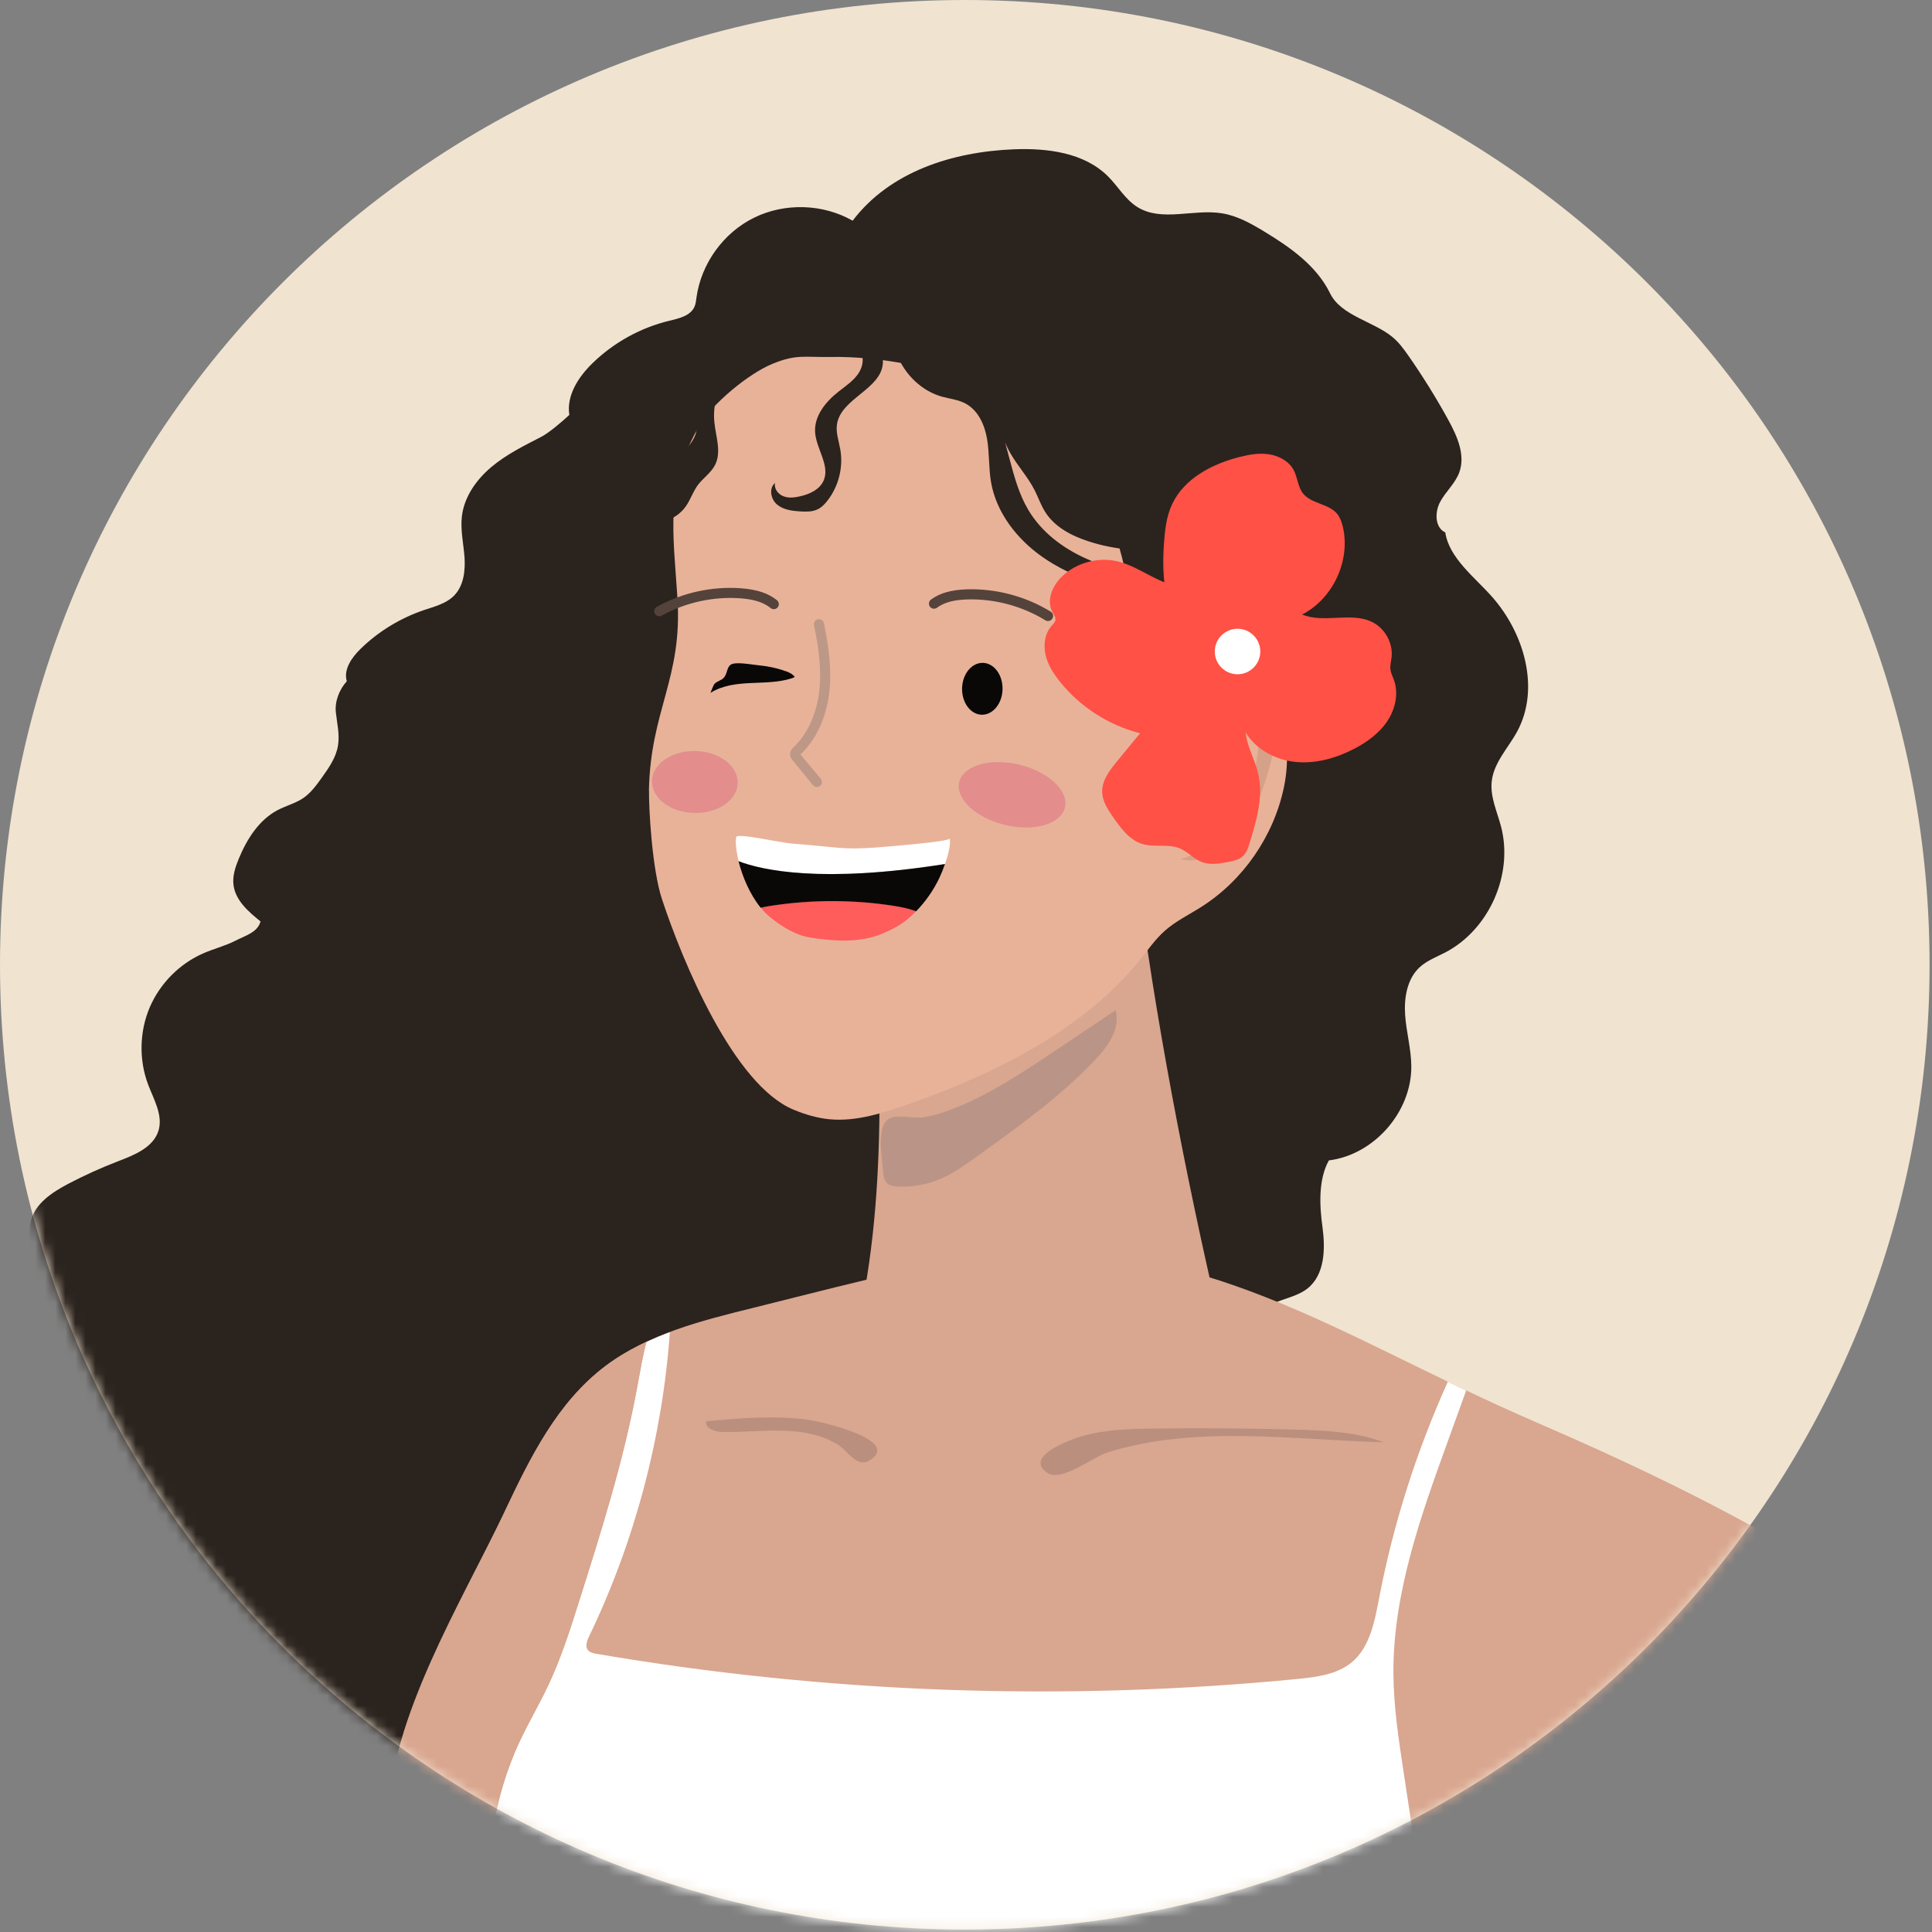<svg width="192" height="192" viewBox="0 0 192 192" fill="none" xmlns="http://www.w3.org/2000/svg">
<rect x="0" y="0" width="192" height="192" fill="#808080" stroke="none"/>
<path d="M95.879 191.759C148.832 191.759 191.759 148.832 191.759 95.879C191.759 42.927 148.832 0 95.879 0C42.927 0 0 42.927 0 95.879C0 148.832 42.927 191.759 95.879 191.759Z" fill="#F0E3D0"/>
<mask id="mask0_1734_12386" style="mask-type:luminance" maskUnits="userSpaceOnUse" x="0" y="0" width="192" height="192">
<path d="M95.879 191.759C148.832 191.759 191.759 148.832 191.759 95.879C191.759 42.927 148.832 0 95.879 0C42.927 0 0 42.927 0 95.879C0 148.832 42.927 191.759 95.879 191.759Z" fill="white"/>
</mask>
<g mask="url(#mask0_1734_12386)">
<path d="M86.856 149.569C80.603 154.957 74.331 160.355 67.626 165.17C66.369 166.075 65.083 166.96 63.665 167.583C59.996 169.181 55.774 168.829 51.854 167.995C47.843 167.14 44.918 181.385 41.218 179.605C38.856 178.469 26.17 174.499 23.627 173.845C20.269 172.991 26.12 160.415 22.662 160.154C20.118 159.963 17.595 159.42 15.203 158.536C14.208 158.174 13.202 157.721 12.509 156.927C11.745 156.053 11.443 154.877 11.152 153.751C10.197 149.981 8.799 146.091 7.623 142.382C5.774 141.899 3.653 141.165 3.06 139.346C2.255 136.873 4.899 133.978 3.532 131.756C3.09 131.032 2.265 130.52 2.105 129.695C1.924 128.73 2.718 127.896 3.06 126.971C3.713 125.202 2.617 123.192 3.06 121.352C3.492 119.603 5.171 118.497 6.769 117.653C8.377 116.808 10.046 116.054 11.745 115.401C13.373 114.778 15.253 114.024 15.756 112.345C16.208 110.817 15.283 109.269 14.72 107.781C13.796 105.339 13.856 102.534 14.871 100.131C15.896 97.729 17.867 95.739 20.269 94.713C21.294 94.271 22.4 93.999 23.395 93.487C24.391 92.974 25.617 92.653 25.889 91.567C24.682 90.602 23.395 89.476 23.204 87.948C23.094 87.063 23.385 86.169 23.727 85.344C24.531 83.394 25.738 81.474 27.607 80.499C28.442 80.067 29.377 79.826 30.151 79.303C30.905 78.78 31.457 78.016 31.99 77.272C32.684 76.297 33.398 75.282 33.589 74.096C33.77 73 33.498 71.894 33.377 70.799C33.257 69.703 33.719 68.527 34.463 67.703C34.121 66.526 34.956 65.34 35.83 64.486C37.609 62.747 39.791 61.42 42.143 60.626C43.189 60.274 44.325 59.992 45.109 59.208C46.074 58.243 46.255 56.745 46.164 55.378C46.063 54.011 45.742 52.654 45.903 51.297C46.134 49.377 47.33 47.678 48.818 46.422C50.296 45.175 52.055 44.301 53.784 43.416C54.598 42.994 55.905 41.858 56.578 41.235C56.277 39.285 57.503 37.425 58.92 36.058C61.021 34.027 63.675 32.559 66.52 31.876C67.485 31.645 68.631 31.383 69.023 30.469C69.144 30.187 69.174 29.876 69.214 29.574C69.677 26.206 71.888 23.13 74.944 21.633C77.99 20.135 81.78 20.245 84.735 21.934C88.434 17.059 94.647 15.079 100.768 14.837C104.106 14.707 107.755 15.169 110.117 17.531C111.112 18.526 111.836 19.833 113.032 20.577C115.455 22.085 118.631 20.738 121.446 21.2C122.954 21.442 124.331 22.216 125.638 23.01C128.231 24.578 130.855 26.428 132.182 29.152C133.278 31.393 136.484 31.916 138.404 33.514C139.018 34.027 139.5 34.681 139.963 35.344C141.4 37.405 142.727 39.536 143.933 41.737C144.818 43.346 145.652 45.236 145.019 46.955C144.617 48.04 143.682 48.844 143.129 49.86C142.576 50.875 142.576 52.423 143.632 52.916C144.004 55.459 146.587 57.389 148.286 59.319C151.483 62.938 153.071 68.436 150.779 72.689C149.884 74.337 148.447 75.785 148.246 77.654C148.075 79.182 148.779 80.65 149.171 82.138C150.417 86.903 147.994 92.371 143.632 94.653C142.757 95.105 141.812 95.457 141.088 96.121C139.832 97.277 139.52 99.166 139.641 100.875C139.762 102.584 140.244 104.263 140.254 105.972C140.284 110.506 136.555 114.758 132.061 115.321C131.006 117.231 131.127 119.794 131.428 121.955C131.72 124.116 131.659 126.67 129.95 128.037C128.955 128.831 127.608 129.032 126.452 129.575C124.794 130.359 123.567 131.817 122.351 133.194C109.685 147.478 91.088 156.334 72.019 157.169" fill="#2B231E"/>
<path d="M50.154 150.222C52.677 144.895 55.371 139.356 60.197 135.737C64.388 132.58 69.736 131.233 74.913 129.957C79.939 128.72 92.465 125.423 97.612 124.81C119.184 122.247 132.885 132.822 152.708 141.376C170.531 149.066 183.871 156.344 199 168.156C200.226 169.111 201.482 170.156 202.035 171.573C203.221 174.629 200.668 177.816 197.954 179.796C192.707 183.626 190.938 186.451 184.574 188.17C174.12 190.995 163.414 192.965 152.608 194.051C133.709 195.95 114.64 195.136 95.651 194.332C83.94 193.829 72.229 193.337 60.559 192.342C53.381 191.728 38.514 190.07 38.594 180.862C38.675 170.86 45.952 159.109 50.164 150.222H50.154Z" fill="#D9A68F"/>
<path d="M87.398 106.052C87.478 113.501 87.227 120.96 85.93 128.278C85.739 129.364 85.518 130.48 85.257 131.555C84.302 135.526 83.186 139.497 83.297 143.578C83.347 145.327 83.799 147.247 85.257 148.222C86.946 149.348 89.207 148.715 91.057 147.89C99.129 144.291 105.482 137.788 111.624 131.435C112.398 130.63 113.202 129.806 113.655 128.781C114.147 127.665 120.732 129.273 120.46 128.087C117.314 114.275 114.178 97.648 112.67 83.967" fill="#D9A68F"/>
<path d="M64.498 78.549C64.468 80.308 64.8 86.37 65.785 89.355C67.836 95.558 72.902 107.822 78.873 110.284C80.009 110.757 81.205 111.109 82.422 111.229C85.146 111.491 87.84 110.576 90.433 109.671C98.787 106.756 107.683 102.353 113.272 95.407C114.077 94.412 114.8 93.346 115.755 92.502C116.831 91.547 118.148 90.913 119.364 90.139C123.536 87.506 126.582 83.093 127.597 78.227C128.331 74.699 127.838 70.578 125.124 68.266C123.757 67.099 121.978 66.537 120.208 66.305C117.665 65.974 114.639 66.546 113.423 68.849C112.89 62.807 112.327 56.675 110.116 51.046C107.904 45.416 103.773 40.26 98.103 38.33C93.087 36.621 87.78 35.384 82.452 35.475C79.909 35.515 79.145 35.183 76.762 36.158C74.39 37.133 70.811 40.089 69.545 42.24C66.036 48.141 66.911 53.016 67.323 59.409C67.846 67.441 64.649 70.527 64.488 78.579L64.498 78.549Z" fill="#E8B299"/>
<path d="M123.414 69.522C122.047 69.05 119.233 70.065 118.127 71.13C119.725 71.422 121.303 71.764 122.882 72.156C123.746 72.367 124.771 72.759 124.992 73.764C125.083 74.156 125.023 74.578 124.972 74.98C124.872 75.704 124.731 76.498 124.239 76.951C123.726 77.413 123.012 77.333 122.379 77.242C121.374 77.091 120.368 76.941 119.363 76.79C119.715 77.574 120.389 78.137 121.132 78.257C121.354 78.298 121.605 78.308 121.766 78.489C121.927 78.68 121.937 78.981 121.916 79.253C121.725 82.158 119.745 84.792 117.312 85.385C119.202 85.837 121.213 84.932 122.65 83.424C124.088 81.917 125.043 79.836 125.716 77.715C126.149 76.338 127.093 73.644 126.128 72.387C125.334 71.362 124.51 69.904 123.414 69.522Z" fill="#D6A189"/>
<path d="M99.631 68.497C99.601 69.924 98.676 71.05 97.56 71.03C96.454 71 95.58 69.834 95.61 68.406C95.64 66.979 96.565 65.853 97.681 65.873C98.787 65.903 99.661 67.069 99.631 68.497Z" fill="#0A0807"/>
<path d="M93.913 85.867C94.225 84.983 94.486 83.977 94.386 83.324C94.436 83.656 87.641 84.178 87.138 84.219C83.66 84.47 83.409 84.198 78.634 83.826C77.508 83.736 73.256 82.761 73.165 83.183C73.065 83.666 73.155 84.55 73.406 85.586C75.739 86.48 81.639 87.807 93.923 85.867H93.913Z" fill="white"/>
<path d="M76.814 89.979C76.412 90.039 76 90.109 75.598 90.2C75.889 90.562 76.211 90.893 76.563 91.175C77.799 92.17 79.136 92.964 80.584 93.185C82.886 93.537 85.419 93.718 87.64 92.803C88.525 92.431 89.41 91.999 90.204 91.336C90.495 91.094 90.777 90.823 91.048 90.541C90.334 90.28 89.57 90.119 88.806 89.999C84.836 89.385 80.785 89.375 76.814 89.969V89.979Z" fill="#FF5C5C"/>
<path d="M93.379 87.184C93.54 86.852 93.73 86.38 93.911 85.867C81.638 87.807 75.737 86.48 73.394 85.586C73.766 87.073 74.5 88.863 75.596 90.21C75.998 90.119 76.4 90.049 76.812 89.989C80.783 89.395 84.844 89.406 88.805 90.019C89.559 90.139 90.323 90.29 91.046 90.562C91.961 89.617 92.775 88.481 93.379 87.194V87.184Z" fill="#0A0807"/>
<path d="M81.187 78.227C81.046 78.227 80.905 78.157 80.805 78.046L78.764 75.553C78.684 75.453 78.523 75.262 78.513 74.99C78.493 74.609 78.754 74.357 78.885 74.237C80.272 72.91 81.177 70.909 81.428 68.597C81.669 66.335 81.297 64.064 80.895 62.134C80.835 61.862 81.016 61.591 81.287 61.541C81.559 61.49 81.83 61.661 81.88 61.932C82.293 63.933 82.684 66.305 82.423 68.708C82.152 71.251 81.136 73.473 79.568 74.96C79.568 74.96 79.558 74.97 79.548 74.981L81.569 77.393C81.74 77.604 81.71 77.926 81.498 78.097C81.398 78.177 81.287 78.217 81.167 78.207L81.187 78.227Z" fill="#BD9886"/>
<path d="M73.314 77.815C73.274 79.514 71.334 80.851 68.981 80.791C66.629 80.74 64.749 79.313 64.79 77.614C64.83 75.915 66.77 74.578 69.122 74.639C71.475 74.689 73.354 76.116 73.314 77.815Z" fill="#E38D8D"/>
<path d="M104.145 61.721C104.055 61.721 103.974 61.691 103.894 61.651C101.602 60.234 98.848 59.5 96.144 59.57C94.787 59.61 93.822 59.872 93.118 60.395C92.897 60.555 92.585 60.515 92.414 60.294C92.253 60.073 92.294 59.751 92.515 59.59C93.389 58.937 94.535 58.615 96.114 58.565C99.009 58.484 101.954 59.269 104.417 60.786C104.658 60.927 104.728 61.239 104.578 61.48C104.477 61.641 104.306 61.721 104.135 61.721H104.145Z" fill="#54433B"/>
<path d="M65.514 61.249C65.343 61.249 65.172 61.148 65.082 60.988C64.951 60.746 65.031 60.435 65.273 60.304C67.806 58.897 70.781 58.243 73.666 58.464C75.245 58.585 76.371 58.967 77.215 59.651C77.426 59.822 77.466 60.143 77.285 60.354C77.115 60.565 76.793 60.606 76.582 60.425C75.898 59.872 74.953 59.56 73.596 59.46C70.902 59.259 68.118 59.872 65.765 61.179C65.685 61.229 65.594 61.249 65.514 61.239V61.249Z" fill="#54433B"/>
<path d="M105.833 80.258C105.431 81.906 102.757 82.68 99.852 81.977C96.957 81.273 94.926 79.363 95.328 77.715C95.73 76.066 98.404 75.292 101.309 75.996C104.214 76.699 106.235 78.609 105.833 80.258Z" fill="#E38D8D"/>
<path d="M95.22 109.993C98.739 108.525 101.925 106.384 105.092 104.263C107.012 102.976 108.942 101.68 110.862 100.393C111.384 102.222 110.078 104.032 108.771 105.399C105.263 109.068 101.111 112.044 96.989 114.999C95.884 115.793 94.768 116.587 93.521 117.13C92.184 117.713 90.717 117.984 89.259 117.924C88.857 117.904 88.425 117.854 88.133 117.562C87.842 117.271 87.791 116.828 87.761 116.416C87.661 114.979 86.947 111.521 88.646 111.048C89.531 110.797 90.817 111.189 91.792 111.028C92.969 110.837 94.104 110.445 95.2 109.983L95.22 109.993Z" fill="#BA9587"/>
<path d="M78.082 66.697C78.424 66.818 78.766 66.979 78.977 67.27C78.886 67.341 78.786 67.371 78.675 67.411C77.368 67.833 75.961 67.813 74.584 67.883C73.207 67.944 71.779 68.115 70.623 68.849C70.593 68.869 70.895 68.085 71.005 67.964C71.257 67.693 71.679 67.632 71.93 67.351C72.292 66.959 72.212 66.325 72.624 66.054C73.106 65.732 74.725 66.054 75.297 66.104C76.243 66.195 77.187 66.376 78.082 66.707V66.697Z" fill="#0A0807"/>
<path d="M202.036 171.584C201.483 170.166 200.227 169.121 199.001 168.166C183.872 156.354 170.532 149.086 152.709 141.386C150.287 140.341 147.965 139.265 145.693 138.19C145.08 139.878 144.467 141.567 143.863 143.256C141.159 150.715 138.425 158.365 138.465 166.296C138.485 169.593 138.978 172.86 139.481 176.117C140.436 182.36 141.38 188.602 142.335 194.845C145.763 194.664 149.191 194.413 152.609 194.071C163.415 192.985 174.131 191.015 184.575 188.19C190.939 186.471 192.708 183.646 197.955 179.817C200.669 177.836 203.223 174.65 202.036 171.594V171.584Z" fill="#D9A68F"/>
<path d="M138.476 166.296C138.436 158.365 141.17 150.715 143.874 143.256C144.487 141.567 145.101 139.879 145.704 138.19C145.091 137.898 144.487 137.607 143.884 137.315C140.778 144.201 138.466 151.439 137.049 158.857C136.606 161.169 136.134 163.703 134.335 165.2C132.877 166.407 130.876 166.658 128.997 166.849C105.786 169.121 82.273 168.286 59.284 164.356C58.962 164.306 58.61 164.225 58.409 163.964C58.138 163.592 58.329 163.069 58.53 162.647C63.083 153.188 65.818 142.854 66.572 132.39C65.777 132.691 65.003 133.013 64.239 133.375C63.837 134.893 63.586 136.471 63.294 138.019C61.958 145.216 59.746 152.213 57.535 159.189C56.65 161.984 55.765 164.788 54.509 167.442C53.604 169.372 52.508 171.212 51.614 173.142C49.131 178.5 48.256 184.421 48.447 190.361C52.679 191.618 57.384 192.09 60.56 192.362C72.231 193.357 83.952 193.86 95.653 194.352C111.204 195.016 126.815 195.679 142.346 194.855C141.391 188.612 140.446 182.37 139.491 176.127C138.999 172.87 138.496 169.603 138.476 166.306V166.296Z" fill="white"/>
<path d="M51.614 173.122C52.509 171.192 53.604 169.352 54.509 167.422C55.756 164.768 56.65 161.964 57.535 159.169C59.746 152.193 61.958 145.196 63.295 137.999C63.586 136.451 63.838 134.883 64.24 133.355C62.812 134.018 61.445 134.792 60.199 135.727C55.374 139.356 52.68 144.885 50.157 150.212C45.944 159.099 38.667 170.85 38.586 180.852C38.546 185.979 43.13 188.763 48.438 190.331C48.257 184.4 49.121 178.47 51.604 173.112L51.614 173.122Z" fill="#D9A68F"/>
<path d="M82.311 35.183C82.069 35.233 81.918 34.892 82.029 34.681C82.14 34.469 82.391 34.369 82.622 34.299C83.547 34.027 84.703 33.937 85.346 34.66C85.939 35.324 85.799 36.4 85.296 37.133C84.793 37.867 84.029 38.37 83.326 38.923C82.059 39.918 80.903 41.335 81.004 42.944C81.104 44.622 82.542 46.281 81.828 47.809C81.426 48.663 80.461 49.106 79.536 49.317C78.983 49.447 78.39 49.528 77.857 49.317C77.325 49.116 76.902 48.553 77.023 48C76.39 48.523 76.591 49.608 77.224 50.141C77.847 50.664 78.712 50.774 79.526 50.825C80.109 50.855 80.712 50.875 81.235 50.624C81.647 50.433 81.979 50.091 82.25 49.729C83.346 48.312 83.818 46.432 83.507 44.663C83.366 43.838 83.054 43.014 83.175 42.19C83.537 39.596 87.568 38.702 87.739 36.098C87.819 34.952 87.035 33.886 86.04 33.313C85.045 32.74 83.879 32.59 82.733 32.529" fill="#2B231E"/>
<path d="M88.716 31.997C88.293 35.213 90.515 38.561 93.631 39.425C94.405 39.636 95.219 39.717 95.923 40.089C97.2 40.752 97.853 42.21 98.094 43.627C98.336 45.044 98.245 46.502 98.486 47.91C99.009 50.935 101.05 53.559 103.563 55.328C105.02 56.353 106.629 57.127 108.308 57.731C110.62 58.565 113.424 58.987 115.334 57.439C112.811 57.077 110.278 56.565 107.946 55.519C105.614 54.474 103.482 52.865 102.186 50.664C101.271 49.126 100.798 47.377 100.336 45.648C99.984 44.341 99.632 43.034 99.291 41.737C99.441 42.873 99.813 43.979 100.376 44.984C101.11 46.291 102.156 47.397 102.829 48.734C103.191 49.447 103.442 50.211 103.875 50.885C104.819 52.383 106.498 53.257 108.187 53.8C110.77 54.645 113.555 54.876 116.249 54.474C116.651 54.413 117.083 54.323 117.375 54.031C117.626 53.78 117.727 53.428 117.807 53.086C118.491 49.96 117.425 46.703 115.927 43.879C113.595 39.455 110.127 35.575 105.774 33.122C101.422 30.67 96.144 29.735 91.299 30.951" fill="#2B231E"/>
<path d="M118.057 63.018C115.665 60.917 115.464 57.309 115.665 54.132C115.755 52.775 115.896 51.378 116.469 50.141C117.655 47.558 120.46 46.1 123.214 45.407C124.179 45.165 125.174 44.994 126.159 45.155C127.134 45.316 128.099 45.839 128.562 46.713C128.954 47.447 128.974 48.362 129.477 49.015C130.301 50.081 132.04 50.031 132.894 51.076C133.186 51.438 133.337 51.89 133.447 52.333C134.241 55.7 132.482 59.49 129.406 61.068C131.618 61.993 134.342 60.746 136.453 61.862C137.689 62.516 138.453 63.963 138.292 65.35C138.242 65.742 138.132 66.134 138.182 66.526C138.222 66.888 138.403 67.22 138.524 67.562C139.016 68.919 138.664 70.477 137.86 71.683C137.056 72.88 135.85 73.754 134.573 74.418C132.794 75.342 130.783 75.915 128.783 75.724C126.783 75.533 124.822 74.498 123.787 72.789C123.928 74.186 124.692 75.443 125.023 76.82C125.586 79.112 124.883 81.504 124.189 83.766C124.038 84.269 123.867 84.792 123.465 85.133C123.103 85.445 122.601 85.556 122.128 85.646C121.214 85.827 120.238 85.998 119.384 85.646C118.61 85.334 118.027 84.641 117.263 84.319C116.107 83.827 114.74 84.239 113.534 83.877C112.237 83.485 111.372 82.299 110.608 81.193C110.106 80.459 109.583 79.675 109.533 78.78C109.472 77.594 110.266 76.559 111.02 75.644C111.784 74.719 112.538 73.794 113.302 72.87C110.186 72.085 107.341 70.256 105.331 67.743C104.697 66.949 104.125 66.064 103.903 65.069C103.682 64.074 103.833 62.948 104.517 62.184C104.657 62.023 104.838 61.862 104.878 61.651C104.939 61.349 104.728 61.068 104.577 60.797C103.964 59.631 104.607 58.163 105.572 57.258C107.01 55.901 109.151 55.328 111.071 55.791C113.403 56.343 115.343 58.273 117.735 58.314" fill="#FF5145"/>
<path d="M125.246 64.747C125.246 65.994 124.231 67.009 122.984 67.009C121.738 67.009 120.723 65.994 120.723 64.747C120.723 63.501 121.738 62.485 122.984 62.485C124.231 62.485 125.246 63.501 125.246 64.747Z" fill="white"/>
<path d="M78.755 34.982C78.785 34.64 78.332 34.49 78.001 34.48C76.071 34.409 74.121 35.213 72.794 36.631C71.467 38.048 70.793 40.038 70.994 41.968C71.135 43.396 71.718 44.914 71.065 46.201C70.662 46.995 69.868 47.507 69.346 48.211C68.873 48.854 68.622 49.648 68.169 50.302C66.832 52.212 64.018 52.453 61.816 51.699C63.757 51.93 65.636 50.563 66.441 48.784C66.953 47.648 67.104 46.371 67.747 45.306C68.23 44.502 68.994 43.828 69.195 42.903C69.386 42.039 69.044 41.164 68.893 40.3C68.34 37.264 70.311 33.967 73.246 33.032" fill="#2B231E"/>
<path d="M107.445 142.753C109.767 142.07 112.219 142 114.642 141.969C119.296 141.909 123.961 141.939 128.615 142.07C131.631 142.15 134.707 142.281 137.531 143.336C128.323 143.075 118.874 141.607 110.078 144.332C108.631 144.784 105.504 147.297 104.117 146.392C101.664 144.794 106.289 143.095 107.445 142.753Z" fill="#BA8F7E"/>
<path d="M80.511 141.125C77.094 140.632 73.606 140.934 70.168 141.246C70.067 141.949 71.012 142.281 71.726 142.301C73.877 142.361 76.018 142.09 78.169 142.191C79.938 142.271 81.778 142.623 83.296 143.588C84.331 144.241 85.156 145.93 86.452 145.116C89.619 143.115 81.597 141.286 80.522 141.135L80.511 141.125Z" fill="#BA8F7E"/>
</g>
</svg>
